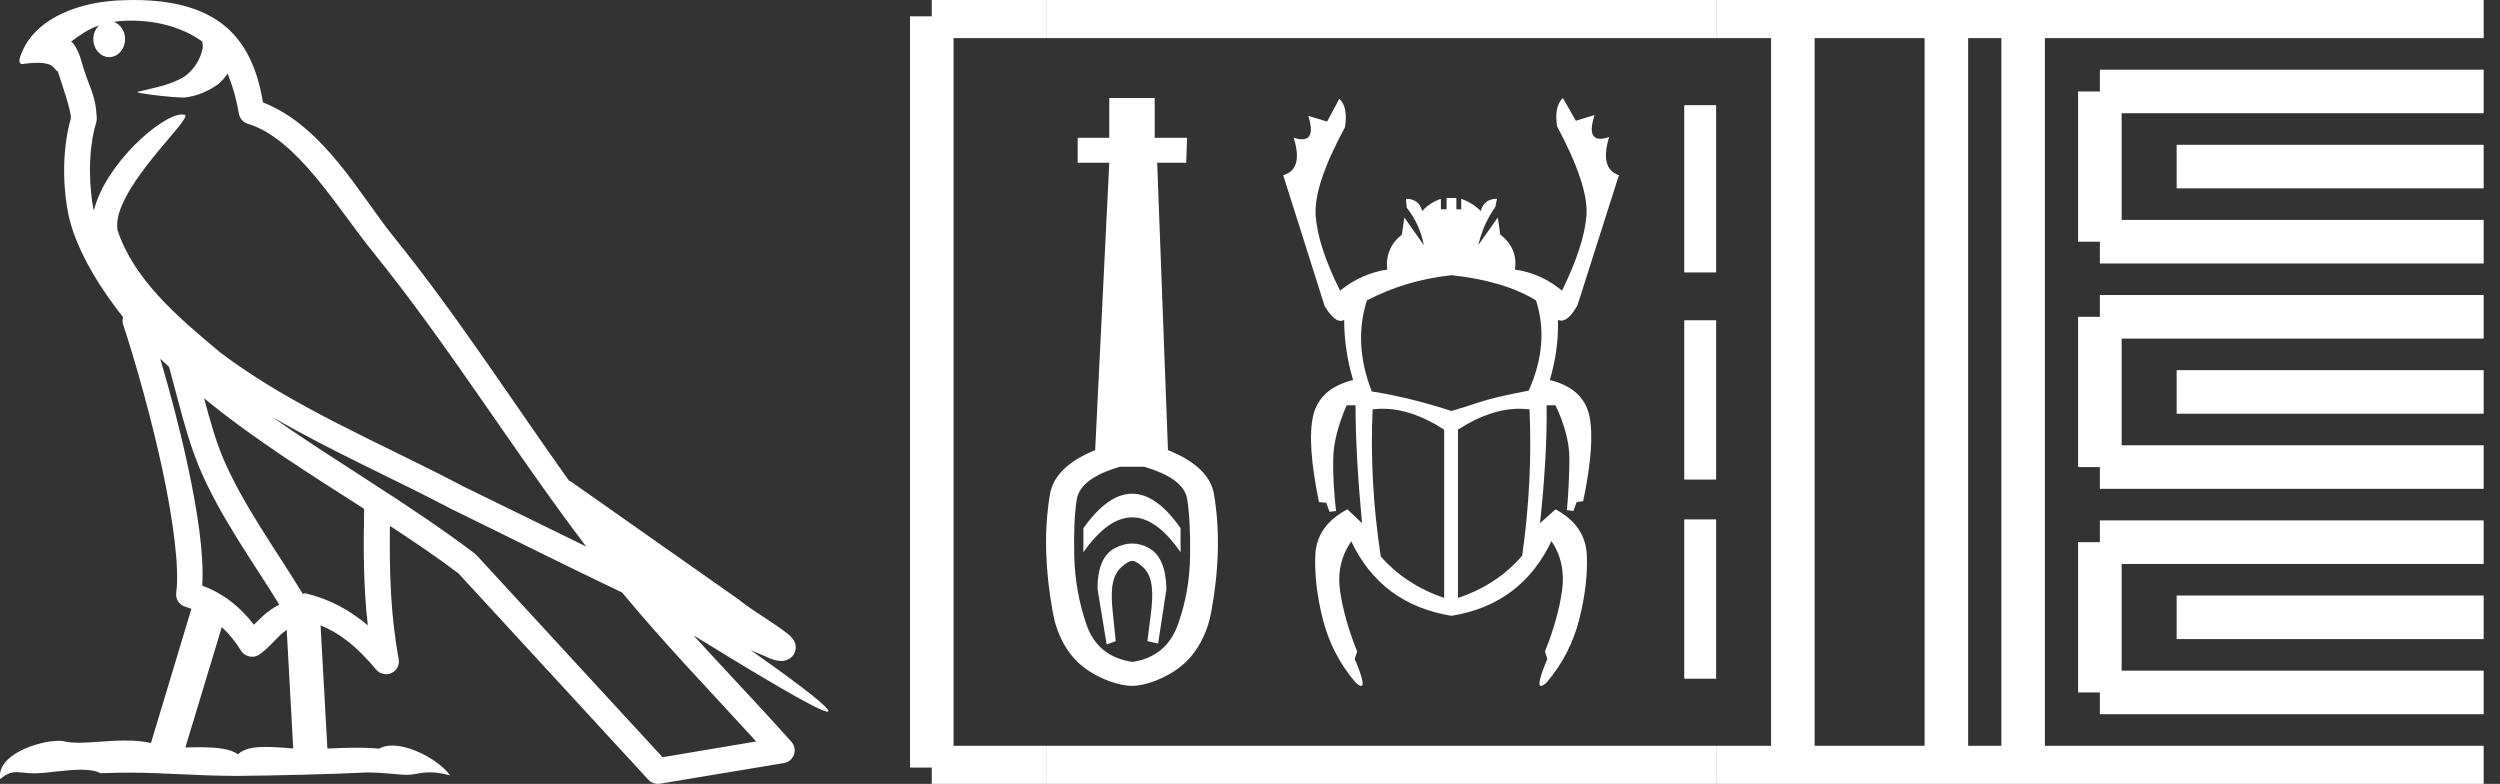 <?xml version="1.0" encoding="UTF-8" standalone="no"?>
<svg
   width="57.407"
   height="18.0"
   version="1.1"
   id="svg54"
   sodipodi:docname="neferkheperu.svg"
   inkscape:version="1.1.1 (3bf5ae0d25, 2021-09-20)"
   xmlns:inkscape="http://www.inkscape.org/namespaces/inkscape"
   xmlns:sodipodi="http://sodipodi.sourceforge.net/DTD/sodipodi-0.dtd"
   xmlns="http://www.w3.org/2000/svg"
   xmlns:svg="http://www.w3.org/2000/svg">
  <rect width="100%" height="100%" fill="#333333" stroke="none"/>
  <defs
     id="defs58" />
  <sodipodi:namedview
     id="namedview56"
     pagecolor="#ffffff"
     bordercolor="#666666"
     borderopacity="1.0"
     inkscape:pageshadow="2"
     inkscape:pageopacity="0.0"
     inkscape:pagecheckerboard="0"
     showgrid="false"
     inkscape:zoom="23.951887"
     inkscape:cx="28.703375"
     inkscape:cy="8.9972033"
     inkscape:window-width="1920"
     inkscape:window-height="1001"
     inkscape:window-x="-9"
     inkscape:window-y="-9"
     inkscape:window-maximized="1"
     inkscape:current-layer="svg54" />
  <path
     d="M 3.009 0.474 C 3.703 0.474 4.257 0.675 4.644 0.953 C 4.65 1.006 4.664 1.06 4.653 1.112 C 4.603 1.361 4.458 1.59 4.257 1.743 C 3.941 1.95 3.56 2.01 3.2 2.099 C 3.11 2.109 3.181 2.13 3.231 2.139 C 3.461 2.178 3.938 2.238 4.202 2.238 C 4.221 2.238 4.238 2.237 4.254 2.237 C 4.532 2.205 4.795 2.089 5.02 1.926 C 5.099 1.859 5.167 1.776 5.225 1.69 C 5.372 2.036 5.452 2.403 5.485 2.607 C 5.503 2.717 5.581 2.806 5.687 2.84 C 6.826 3.189 7.725 4.749 8.566 5.789 C 10.296 7.926 11.766 10.315 13.459 12.549 C 12.522 12.093 11.588 11.633 10.65 11.175 C 8.729 10.164 6.728 9.359 5.045 8.085 C 5.042 8.083 5.039 8.079 5.037 8.077 C 4.067 7.269 3.074 6.417 2.698 5.284 C 2.55 4.364 4.455 2.707 4.24 2.638 C 4.222 2.632 4.2 2.629 4.176 2.629 C 3.718 2.629 2.423 3.756 2.157 4.83 C 2.154 4.816 2.146 4.799 2.143 4.785 C 2.07 4.429 1.989 3.529 2.211 2.806 C 2.221 2.772 2.224 2.737 2.222 2.702 C 2.206 2.411 2.162 2.238 2.098 2.068 C 2.035 1.899 1.959 1.724 1.838 1.303 C 1.807 1.195 1.696 0.975 1.63 0.958 C 1.816 0.82 2.005 0.677 2.275 0.583 L 2.275 0.583 C 2.196 0.659 2.143 0.769 2.143 0.897 C 2.143 1.126 2.307 1.312 2.508 1.312 C 2.709 1.312 2.872 1.126 2.872 0.897 L 2.872 0.894 C 2.871 0.71 2.763 0.558 2.617 0.504 C 2.67 0.497 2.713 0.485 2.771 0.482 C 2.852 0.476 2.932 0.474 3.009 0.474 ZM 3.68 8.237 C 3.745 8.302 3.815 8.361 3.882 8.424 C 4.096 9.204 4.294 10.065 4.574 10.729 C 5.057 11.874 5.79 12.87 6.413 13.883 C 6.261 13.965 6.129 14.058 6.029 14.152 C 5.948 14.229 5.894 14.281 5.83 14.346 C 5.521 13.939 5.124 13.623 4.644 13.449 C 4.689 12.726 4.536 11.737 4.305 10.662 C 4.126 9.831 3.904 9.003 3.68 8.237 ZM 4.686 9.145 C 5.835 10.09 7.114 10.883 8.362 11.685 C 8.344 12.595 8.344 13.463 8.446 14.36 C 8.033 14.014 7.587 13.763 7.019 13.625 C 7.015 13.624 7.012 13.624 7.009 13.624 C 6.989 13.624 6.972 13.636 6.952 13.636 C 6.303 12.573 5.569 11.577 5.115 10.502 C 4.959 10.133 4.822 9.652 4.686 9.145 ZM 5.093 14.399 C 5.256 14.552 5.405 14.728 5.533 14.94 C 5.576 15.01 5.649 15.058 5.729 15.075 C 5.749 15.079 5.77 15.081 5.79 15.081 C 5.85 15.081 5.909 15.063 5.959 15.027 C 6.175 14.871 6.307 14.703 6.436 14.581 C 6.483 14.536 6.533 14.5 6.584 14.464 L 6.733 17.186 C 6.52 17.172 6.298 17.151 6.096 17.151 C 5.832 17.151 5.601 17.187 5.463 17.323 C 5.294 17.189 4.966 17.159 4.572 17.159 C 4.471 17.159 4.366 17.161 4.257 17.163 L 5.093 14.399 ZM 6.251 9.574 L 6.251 9.574 C 7.605 10.361 9.035 10.988 10.386 11.699 C 10.388 11.7 10.39 11.701 10.392 11.702 C 11.687 12.333 12.978 12.983 14.286 13.606 C 15.27 14.795 16.338 15.901 17.364 17.026 C 16.648 17.146 15.931 17.268 15.214 17.388 C 13.792 15.842 12.369 14.299 10.947 12.753 C 10.936 12.74 10.924 12.728 10.91 12.717 C 9.411 11.58 7.758 10.635 6.251 9.574 ZM 3.076 0.0 C 2.941 0.0 2.803 0.005 2.665 0.013 C 1.58 0.084 0.792 0.539 0.523 1.157 C 0.482 1.25 0.377 1.471 0.516 1.471 C 0.53 1.471 0.547 1.468 0.568 1.463 C 0.683 1.448 0.778 1.442 0.857 1.442 C 1.275 1.442 1.237 1.615 1.327 1.637 C 1.417 1.919 1.617 2.483 1.63 2.705 C 1.386 3.566 1.477 4.468 1.566 4.903 C 1.715 5.635 2.196 6.487 2.827 7.283 C 2.813 7.338 2.809 7.394 2.827 7.449 C 3.129 8.371 3.479 9.618 3.73 10.785 C 3.981 11.953 4.123 13.062 4.047 13.608 C 4.025 13.759 4.121 13.9 4.268 13.936 C 4.313 13.947 4.352 13.967 4.395 13.981 L 3.467 17.06 C 3.273 17.018 3.072 17.005 2.874 17.005 C 2.493 17.005 2.118 17.055 1.81 17.055 C 1.685 17.055 1.57 17.047 1.47 17.023 C 1.438 17.015 1.395 17.011 1.345 17.011 C 0.909 17.011 -0.083 17.317 0.004 17.89 C 0.155 17.762 0.262 17.731 0.38 17.731 C 0.49 17.731 0.61 17.758 0.785 17.758 C 0.794 17.758 0.802 17.758 0.812 17.758 C 1.066 17.754 1.509 17.675 1.865 17.675 C 2.045 17.675 2.203 17.695 2.303 17.755 C 2.539 17.746 2.752 17.742 2.952 17.742 C 3.801 17.742 4.399 17.812 5.452 17.817 C 6.24 17.81 7.649 17.778 8.426 17.738 C 8.876 17.741 9.123 17.792 9.348 17.792 C 9.362 17.792 9.375 17.792 9.388 17.791 C 9.522 17.788 9.653 17.735 9.868 17.735 C 9.991 17.735 10.141 17.752 10.336 17.805 C 10.086 17.464 9.459 17.12 9.006 17.12 C 8.891 17.12 8.788 17.142 8.704 17.191 C 8.543 17.175 8.372 17.169 8.196 17.169 C 7.977 17.169 7.748 17.178 7.518 17.189 L 7.361 14.36 L 7.361 14.36 C 7.848 14.562 8.218 14.876 8.642 15.38 C 8.7 15.447 8.782 15.482 8.865 15.482 C 8.908 15.482 8.952 15.473 8.993 15.453 C 9.112 15.396 9.179 15.264 9.155 15.134 C 8.963 14.095 8.942 13.115 8.953 12.075 L 8.953 12.075 C 9.493 12.428 10.025 12.787 10.529 13.168 C 11.982 14.748 13.436 16.327 14.889 17.906 C 14.945 17.967 15.023 18 15.104 18 C 15.12 18 15.136 17.999 15.152 17.996 C 16.102 17.837 17.052 17.681 18.001 17.522 C 18.107 17.505 18.195 17.431 18.231 17.329 C 18.267 17.227 18.244 17.112 18.172 17.032 C 17.43 16.201 16.663 15.401 15.921 14.587 L 15.921 14.587 C 17.19 15.368 18.796 16.342 19 16.342 C 19.023 16.342 19.028 16.329 19.013 16.303 C 18.919 16.139 18.113 15.547 17.238 14.929 L 17.238 14.929 C 17.377 14.987 17.514 15.049 17.653 15.106 C 17.658 15.109 17.665 15.114 17.67 15.117 C 17.773 15.151 17.83 15.175 17.939 15.178 C 17.942 15.179 17.946 15.179 17.949 15.179 C 17.974 15.179 18.003 15.175 18.048 15.162 C 18.1 15.146 18.188 15.103 18.236 15.01 C 18.285 14.918 18.275 14.823 18.259 14.772 C 18.242 14.721 18.221 14.695 18.205 14.674 C 18.144 14.589 18.102 14.565 18.043 14.52 C 17.983 14.474 17.915 14.423 17.838 14.371 C 17.685 14.266 17.502 14.148 17.345 14.043 C 17.188 13.938 17.045 13.836 17.017 13.81 C 17.008 13.801 16.998 13.793 16.989 13.785 C 15.691 12.872 14.394 11.961 13.097 11.049 C 13.089 11.043 13.078 11.048 13.069 11.043 C 11.736 9.174 10.481 7.218 9.023 5.416 C 8.279 4.496 7.425 2.888 6.038 2.352 C 5.971 1.956 5.82 1.225 5.283 0.703 C 4.827 0.26 4.168 0.056 3.427 0.011 C 3.312 0.003 3.195 0.0 3.076 0.0 Z"
     style="fill:#ffffff;stroke:none"
     id="path2" />
  <path
     d="M 25.998 11.337 C 25.626 11.337 25.253 11.601 24.878 12.128 L 24.878 12.681 C 25.253 12.147 25.626 11.88 25.998 11.88 C 26.37 11.88 26.74 12.147 27.109 12.681 L 27.109 12.128 C 26.74 11.601 26.37 11.337 25.998 11.337 ZM 25.998 12.481 C 25.868 12.481 25.736 12.516 25.602 12.586 C 25.335 12.726 25.202 13.037 25.202 13.52 L 25.412 14.798 L 25.62 14.722 L 25.544 13.978 C 25.493 13.444 25.569 13.169 25.772 13.004 C 25.874 12.921 25.938 12.88 26 12.88 C 26.063 12.88 26.125 12.921 26.224 13.004 C 26.421 13.169 26.494 13.438 26.443 13.959 L 26.348 14.722 L 26.594 14.779 L 26.785 13.52 C 26.772 13.037 26.639 12.726 26.384 12.586 C 26.257 12.516 26.128 12.481 25.998 12.481 ZM 26.27 10.717 C 26.88 10.895 27.211 11.143 27.261 11.461 C 27.312 11.779 27.335 12.211 27.328 12.758 C 27.322 13.304 27.23 13.829 27.052 14.331 C 26.874 14.833 26.524 15.122 26.003 15.199 C 25.469 15.122 25.116 14.833 24.944 14.331 C 24.773 13.829 24.681 13.307 24.668 12.767 C 24.655 12.227 24.674 11.795 24.725 11.47 C 24.776 11.146 25.107 10.895 25.717 10.717 ZM 25.472 2.25 L 25.472 3.165 L 24.747 3.165 L 24.747 3.737 L 25.472 3.737 L 25.148 10.336 C 24.525 10.59 24.179 10.93 24.109 11.356 C 24.039 11.782 24.01 12.217 24.023 12.662 C 24.036 13.107 24.086 13.574 24.175 14.064 C 24.264 14.553 24.496 15.019 24.871 15.311 C 25.246 15.604 25.72 15.75 25.993 15.75 C 26.267 15.75 26.74 15.601 27.115 15.302 C 27.49 15.003 27.722 14.541 27.811 14.064 C 27.9 13.587 27.951 13.123 27.964 12.672 C 27.977 12.22 27.948 11.782 27.878 11.356 C 27.808 10.93 27.455 10.59 26.82 10.336 L 26.572 3.737 L 27.239 3.737 L 27.258 3.165 L 26.515 3.165 L 26.515 2.25 Z"
     style="fill:#ffffff;stroke:none"
     id="path4" />
  <path
     d="M 33.33 6.319 Q 34.543 6.45 35.271 6.898 Q 35.588 7.887 35.103 8.97 Q 34.319 9.119 33.955 9.241 Q 33.591 9.362 33.33 9.437 Q 32.34 9.119 31.5 8.989 Q 31.071 7.887 31.388 6.898 Q 32.284 6.431 33.33 6.319 ZM 31.745 9.386 Q 32.426 9.386 33.162 9.866 L 33.162 13.73 Q 32.284 13.432 31.706 12.778 Q 31.444 11.061 31.519 9.4 Q 31.631 9.386 31.745 9.386 ZM 34.896 9.386 Q 35.01 9.386 35.122 9.4 Q 35.196 11.042 34.954 12.76 Q 34.375 13.432 33.479 13.73 L 33.479 9.866 Q 34.215 9.386 34.896 9.386 ZM 35.887 2.25 Q 35.682 2.455 35.756 2.903 Q 36.485 4.266 36.429 4.957 Q 36.373 5.647 35.868 6.674 Q 35.402 6.282 34.786 6.189 Q 34.86 5.703 34.45 5.386 L 34.394 4.994 L 33.946 5.629 Q 34.058 5.143 34.338 4.751 L 34.375 4.565 Q 34.076 4.565 34.002 4.845 Q 33.815 4.658 33.554 4.565 L 33.554 4.807 L 33.442 4.807 L 33.442 4.546 L 33.218 4.546 L 33.218 4.807 L 33.087 4.807 L 33.087 4.565 Q 32.826 4.658 32.658 4.845 Q 32.583 4.565 32.284 4.565 L 32.303 4.77 Q 32.602 5.143 32.695 5.629 L 32.247 4.994 L 32.191 5.386 Q 31.799 5.703 31.855 6.189 Q 31.258 6.282 30.772 6.674 Q 30.268 5.666 30.212 4.966 Q 30.156 4.266 30.884 2.922 Q 30.959 2.455 30.754 2.269 L 30.474 2.791 L 30.044 2.661 L 30.044 2.661 Q 30.209 3.198 29.895 3.198 Q 29.817 3.198 29.708 3.165 L 29.708 3.165 Q 29.932 3.893 29.466 4.023 L 30.418 7.029 Q 30.625 7.369 30.785 7.369 Q 30.827 7.369 30.866 7.346 Q 30.866 8.037 31.071 8.727 Q 30.306 8.914 30.156 9.54 Q 30.007 10.165 30.287 11.528 L 30.455 11.546 L 30.53 11.752 L 30.679 11.733 Q 30.604 11.08 30.614 10.538 Q 30.623 9.997 30.922 9.306 L 31.127 9.306 Q 31.127 10.426 31.276 12.013 L 30.94 11.696 Q 30.231 12.069 30.203 12.75 Q 30.175 13.432 30.38 14.234 Q 30.586 15.037 31.127 15.672 Q 31.215 15.75 31.256 15.75 Q 31.37 15.75 31.108 15.13 L 31.164 14.962 Q 30.866 14.216 30.772 13.572 Q 30.679 12.928 31.034 12.424 L 31.034 12.442 Q 31.724 13.88 33.33 14.141 Q 34.935 13.88 35.626 12.424 Q 35.962 12.928 35.868 13.572 Q 35.775 14.216 35.476 14.962 L 35.532 15.13 Q 35.271 15.75 35.385 15.75 Q 35.426 15.75 35.514 15.672 Q 36.055 15.037 36.261 14.234 Q 36.466 13.432 36.438 12.75 Q 36.41 12.069 35.719 11.696 L 35.364 12.013 Q 35.532 10.426 35.514 9.306 L 35.719 9.306 Q 36.037 9.978 36.037 10.529 Q 36.037 11.08 35.981 11.714 L 36.13 11.733 L 36.205 11.528 L 36.354 11.509 Q 36.634 10.165 36.494 9.54 Q 36.354 8.914 35.588 8.727 Q 35.794 8.037 35.775 7.346 L 35.775 7.346 Q 35.812 7.363 35.85 7.363 Q 36.024 7.363 36.223 7.01 L 37.175 4.023 Q 36.727 3.874 36.951 3.146 L 36.951 3.146 Q 36.832 3.186 36.748 3.186 Q 36.439 3.186 36.615 2.642 L 36.615 2.642 L 36.186 2.773 L 35.887 2.25 Z"
     style="fill:#ffffff;stroke:none"
     id="path6" />
  <path
     d="M 38.675 2.415 L 38.675 6.256 L 39.407 6.256 L 39.407 2.415 L 38.675 2.415 M 38.675 7.354 L 38.675 11.012 L 39.407 11.012 L 39.407 7.354 L 38.675 7.354 M 38.675 11.927 L 38.675 15.585 L 39.407 15.585 L 39.407 11.927 L 38.675 11.927 Z"
     style="fill:#ffffff;stroke:none"
     id="path8" />
  <path
     d="M 21.396 0.375 L 21.396 17.625 "
     style="fill:none;stroke:#ffffff;stroke-width:1"
     id="path10" />
  <path
     d="M 21.396 0.375 L 24.021 0.375 "
     style="fill:none;stroke:#ffffff;stroke-width:1"
     id="path12" />
  <path
     d="M 21.396 17.625 L 24.021 17.625 "
     style="fill:none;stroke:#ffffff;stroke-width:1"
     id="path14" />
  <path
     d="M 24.021 0.375 L 39.407 0.375 "
     style="fill:none;stroke:#ffffff;stroke-width:1"
     id="path16" />
  <path
     d="M 24.021 17.625 L 39.407 17.625 "
     style="fill:none;stroke:#ffffff;stroke-width:1"
     id="path18" />
  <path
     d="M 39.407 0.375 L 57.032 0.375 "
     style="fill:none;stroke:#ffffff;stroke-width:1"
     id="path20" />
  <path
     d="M 39.407 17.625 L 57.032 17.625 "
     style="fill:none;stroke:#ffffff;stroke-width:1"
     id="path22" />
  <path
     d="M 41.169 0.375 L 41.169 17.625 "
     style="fill:none;stroke:#ffffff;stroke-width:1"
     id="path24" />
  <path
     d="M 44.694 0.375 L 44.694 17.625 "
     style="fill:none;stroke:#ffffff;stroke-width:1"
     id="path26" />
  <path
     d="M 46.457 0.375 L 46.457 17.625 "
     style="fill:none;stroke:#ffffff;stroke-width:1"
     id="path28" />
  <path
     d="M 48.219 2.1 L 57.032 2.1 "
     style="fill:none;stroke:#ffffff;stroke-width:1"
     id="path30" />
  <path
     d="M 48.219 5.55 L 57.032 5.55 "
     style="fill:none;stroke:#ffffff;stroke-width:1"
     id="path32" />
  <path
     d="M 48.219 2.1 L 48.219 5.55 "
     style="fill:none;stroke:#ffffff;stroke-width:1"
     id="path34" />
  <path
     d="M 49.982 3.825 L 57.032 3.825 "
     style="fill:none;stroke:#ffffff;stroke-width:1"
     id="path36" />
  <path
     d="M 48.219 7.275 L 57.032 7.275 "
     style="fill:none;stroke:#ffffff;stroke-width:1"
     id="path38" />
  <path
     d="M 48.219 10.725 L 57.032 10.725 "
     style="fill:none;stroke:#ffffff;stroke-width:1"
     id="path40" />
  <path
     d="M 48.219 7.275 L 48.219 10.725 "
     style="fill:none;stroke:#ffffff;stroke-width:1"
     id="path42" />
  <path
     d="M 49.982 9 L 57.032 9 "
     style="fill:none;stroke:#ffffff;stroke-width:1"
     id="path44" />
  <path
     d="M 48.219 12.45 L 57.032 12.45 "
     style="fill:none;stroke:#ffffff;stroke-width:1"
     id="path46" />
  <path
     d="M 48.219 15.9 L 57.032 15.9 "
     style="fill:none;stroke:#ffffff;stroke-width:1"
     id="path48" />
  <path
     d="M 48.219 12.45 L 48.219 15.9 "
     style="fill:none;stroke:#ffffff;stroke-width:1"
     id="path50" />
  <path
     d="M 49.982 14.175 L 57.032 14.175 "
     style="fill:none;stroke:#ffffff;stroke-width:1"
     id="path52" />
</svg>
